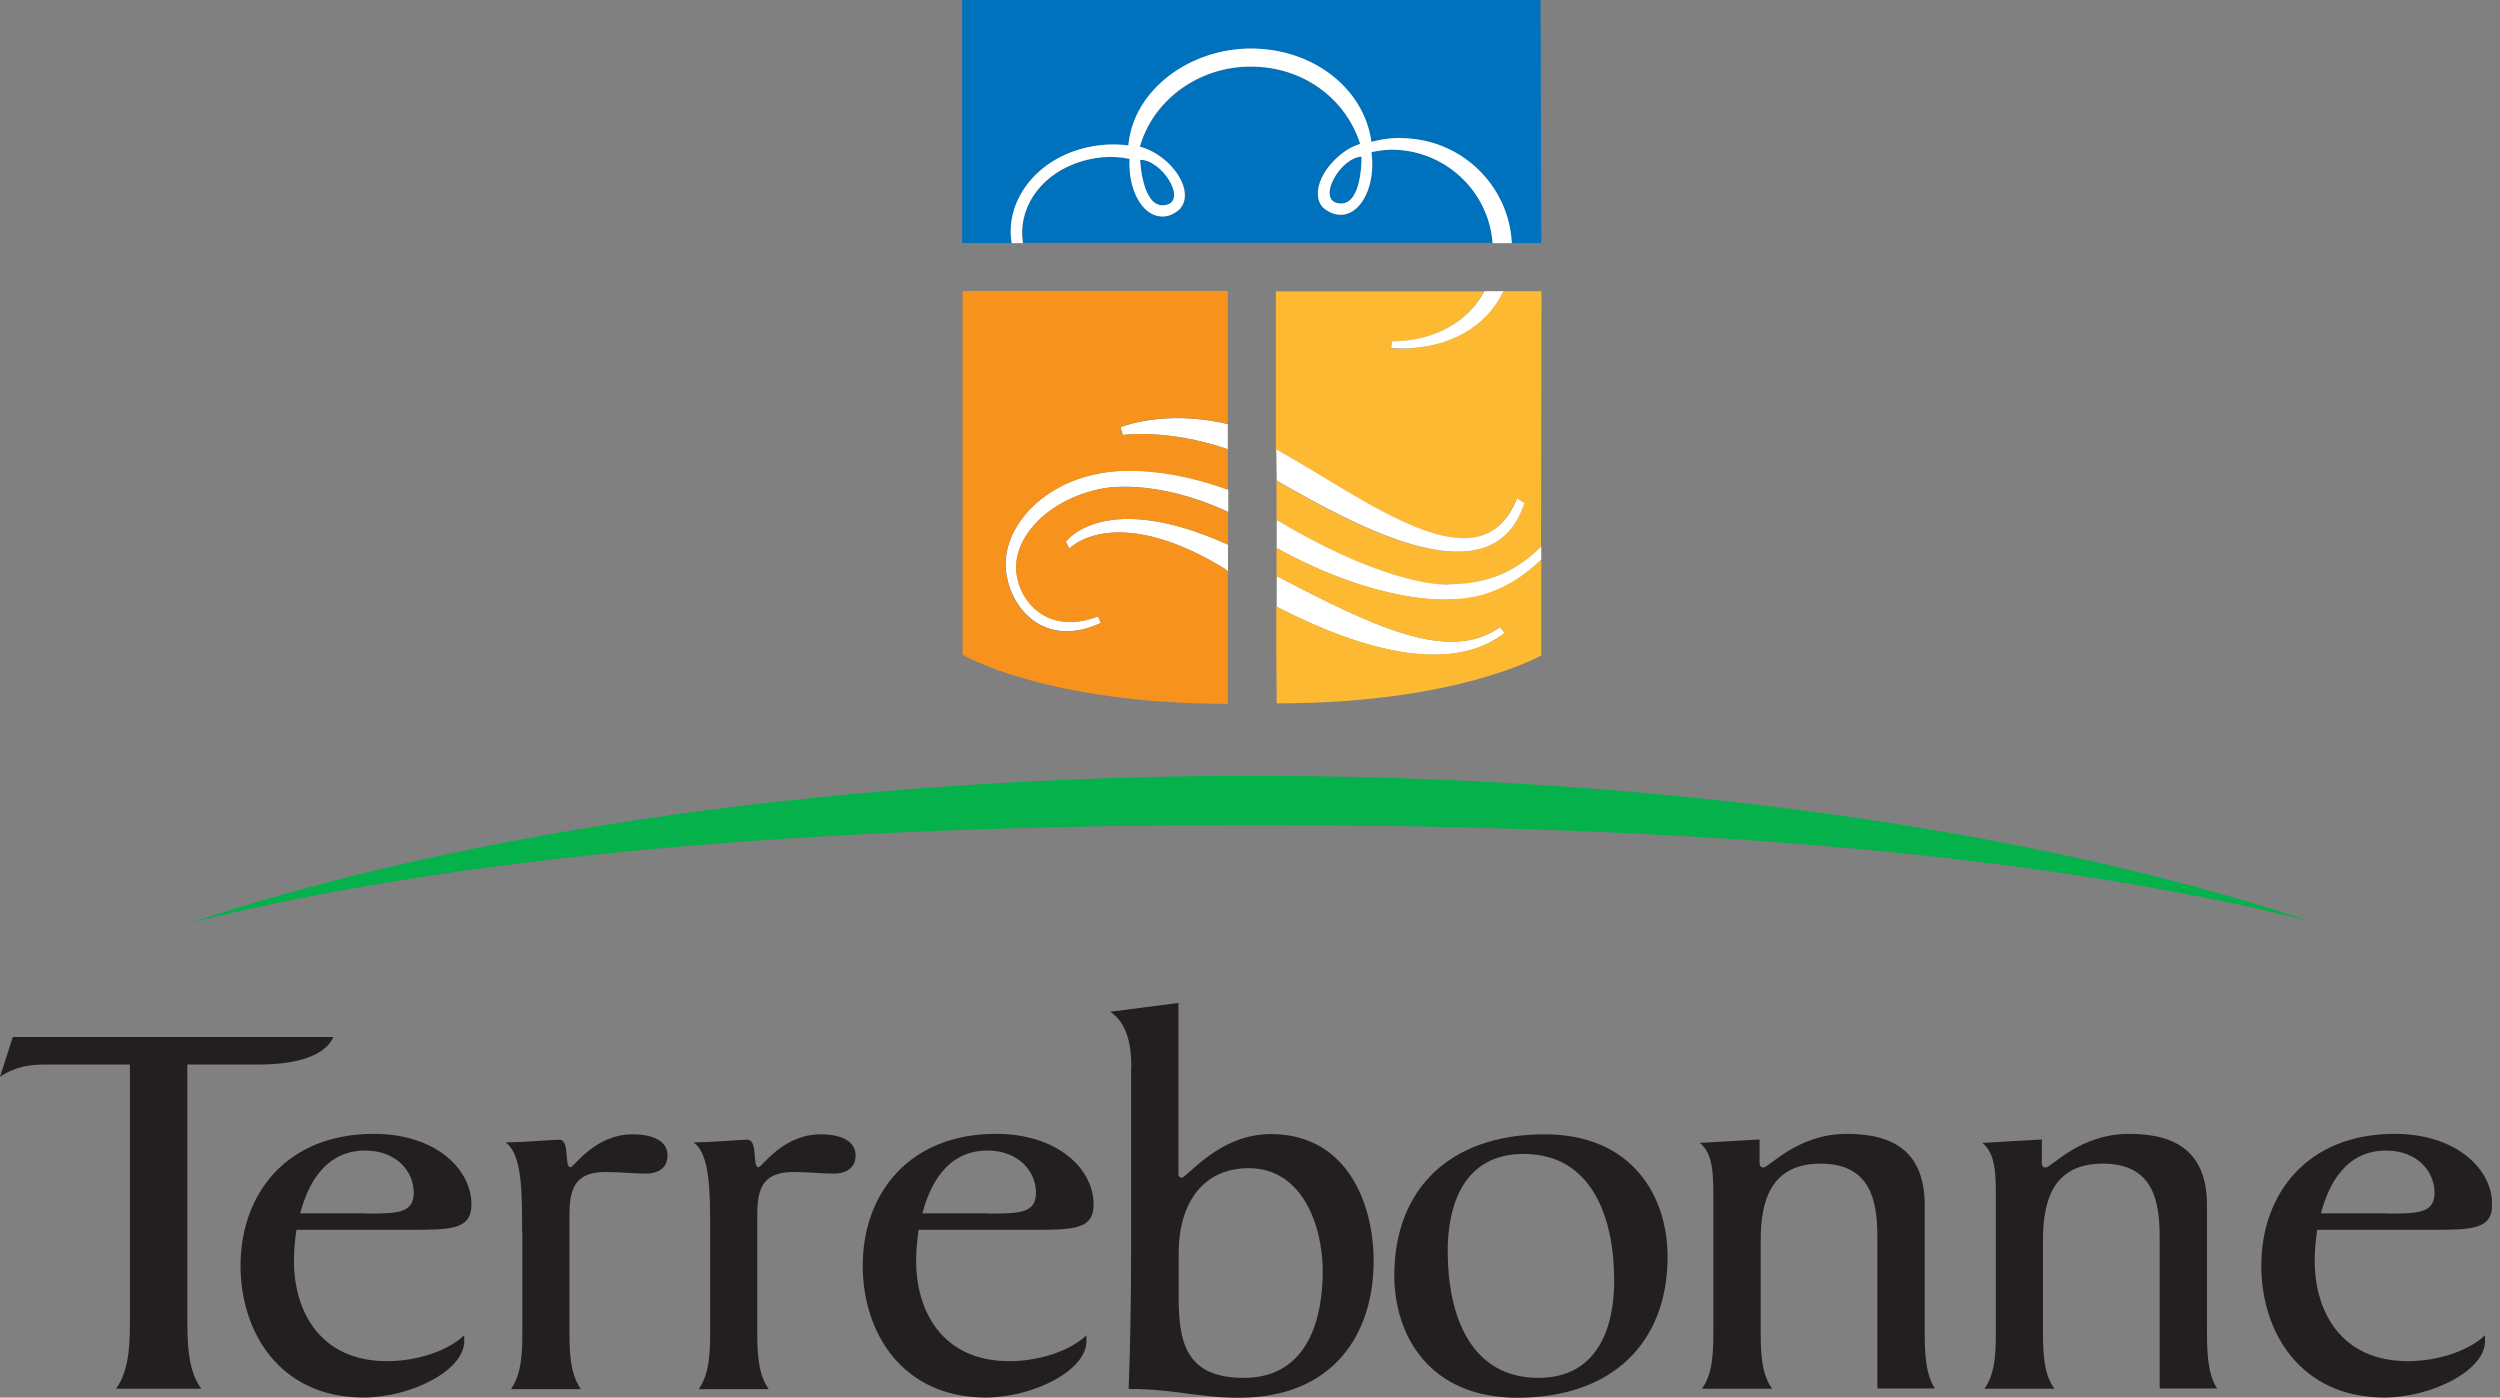 <svg width="161" height="90" viewBox="0 0 161 90" fill="none" xmlns="http://www.w3.org/2000/svg">
<rect x="0" y="0" width="161" height="90" fill="#808080" stroke="none"/>
<g clip-path="url(#clip0_2589_14051)">
<path d="M7.471 89.433C8.367 88.226 8.367 86.38 8.367 84.781V68.558H2.919C1.98 68.558 1.026 68.659 0 69.343L0.824 66.784H21.473C20.779 68.31 18.265 68.558 16.589 68.558H12.066V84.781C12.066 86.38 12.066 88.226 12.962 89.433H7.456" fill="#231F20"/>
<path d="M23.568 78.152C25.577 78.152 26.646 78.152 26.646 76.8C26.646 75.448 25.533 74.096 23.525 74.096C20.938 74.096 19.826 76.262 19.334 78.138H23.568M19.088 79.199C19.002 79.868 18.93 80.434 18.93 81.19C18.93 84.49 20.649 87.659 24.926 87.659C26.935 87.659 28.915 86.947 29.897 85.988V86.38C29.897 88.27 26.444 90 23.409 90C18.034 90 15.491 85.813 15.491 81.51C15.491 76.887 18.453 73.02 24.074 73.02C28.019 73.02 30.36 75.259 30.36 77.571C30.36 79.199 29.001 79.199 26.458 79.199H19.103H19.088Z" fill="#231F20"/>
<path d="M33.625 79.286C33.625 76.771 33.625 74.314 32.556 73.573C34.073 73.544 35.518 73.398 36.01 73.398C36.746 73.398 36.298 75.172 36.746 75.172C36.949 75.172 38.307 73.05 40.735 73.05C42.165 73.05 42.989 73.544 42.989 74.401C42.989 75.07 42.584 75.579 41.558 75.579C40.778 75.579 39.954 75.477 38.972 75.477C36.92 75.477 36.674 76.713 36.674 78.283V85.595C36.674 86.903 36.674 88.43 37.411 89.462H32.903C33.64 88.43 33.64 86.903 33.64 85.595V79.315" fill="#231F20"/>
<path d="M45.734 79.286C45.734 76.771 45.734 74.314 44.665 73.573C46.182 73.544 47.627 73.398 48.119 73.398C48.855 73.398 48.408 75.172 48.855 75.172C49.058 75.172 50.416 73.05 52.844 73.05C54.274 73.05 55.098 73.544 55.098 74.401C55.098 75.07 54.693 75.579 53.653 75.579C52.873 75.579 52.049 75.477 51.066 75.477C49.014 75.477 48.769 76.713 48.769 78.283V85.595C48.769 86.903 48.769 88.43 49.506 89.462H44.997C45.734 88.43 45.734 86.903 45.734 85.595V79.315" fill="#231F20"/>
<path d="M63.638 78.152C65.646 78.152 66.716 78.152 66.716 76.8C66.716 75.448 65.603 74.096 63.594 74.096C61.008 74.096 59.895 76.262 59.404 78.138H63.638M59.158 79.199C59.072 79.868 58.999 80.434 58.999 81.19C58.999 84.49 60.719 87.659 64.996 87.659C67.005 87.659 68.984 86.947 69.967 85.988V86.38C69.967 88.27 66.513 90 63.479 90C58.103 90 55.56 85.813 55.56 81.51C55.56 76.887 58.523 73.02 64.144 73.02C68.088 73.02 70.429 75.259 70.429 77.571C70.429 79.199 69.071 79.199 66.528 79.199H59.173H59.158Z" fill="#231F20"/>
<path d="M80.429 75.23C77.553 75.23 75.906 77.367 75.906 80.74V83.473C75.906 86.322 76.282 88.735 80.097 88.735C84.287 88.735 85.183 84.825 85.183 81.874C85.183 78.923 83.868 75.23 80.414 75.23M72.857 68.703C72.857 67.249 72.568 65.868 71.499 65.156L75.892 64.589V75.666C75.892 75.666 75.935 75.841 76.094 75.841C76.47 75.841 78.478 73.035 81.845 73.035C86.772 73.035 88.463 77.541 88.463 81.205C88.463 85.959 85.833 90.014 79.793 90.014C77.12 90.014 75.646 89.448 72.684 89.448C72.799 86.496 72.843 83.516 72.843 80.536V68.717L72.857 68.703Z" fill="#231F20"/>
<path d="M99.069 88.735C102.928 88.735 103.954 85.435 103.954 82.484C103.954 78.327 102.48 74.314 98.116 74.314C94.257 74.314 93.232 77.614 93.232 80.565C93.232 84.723 94.706 88.735 99.069 88.735ZM97.711 90.014C92.047 90.014 89.793 86.002 89.793 82.135C89.793 76.626 93.318 73.05 99.474 73.05C105.138 73.05 107.393 77.062 107.393 80.929C107.393 86.438 103.867 90.014 97.711 90.014Z" fill="#231F20"/>
<path d="M113.317 73.384V74.62C113.317 74.91 113.274 75.187 113.563 75.187C113.938 75.187 115.745 73.02 118.938 73.02C122.132 73.02 123.952 74.329 123.952 77.629V85.581C123.952 86.889 123.952 88.415 124.603 89.418H120.903V79.693C120.903 77.425 120.528 74.939 117.247 74.939C113.967 74.939 113.389 77.454 113.389 79.882V85.595C113.389 86.904 113.389 88.43 114.126 89.433H109.603C110.34 88.445 110.34 86.918 110.34 85.595V77.149C110.34 75.695 110.34 74.3 109.473 73.602L113.288 73.384" fill="#231F20"/>
<path d="M131.495 73.384V74.62C131.495 74.91 131.452 75.187 131.741 75.187C132.117 75.187 133.923 73.02 137.116 73.02C140.31 73.02 142.13 74.329 142.13 77.629V85.581C142.13 86.889 142.13 88.415 142.781 89.418H139.082V79.693C139.082 77.425 138.72 74.939 135.426 74.939C132.131 74.939 131.568 77.454 131.568 79.882V85.595C131.568 86.904 131.568 88.43 132.304 89.433H127.796C128.533 88.445 128.533 86.918 128.533 85.595V77.149C128.533 75.695 128.533 74.3 127.666 73.602L131.481 73.384" fill="#231F20"/>
<path d="M153.705 78.152C155.714 78.152 156.783 78.152 156.783 76.8C156.783 75.448 155.67 74.096 153.662 74.096C151.075 74.096 149.962 76.262 149.471 78.138H153.705M149.225 79.199C149.139 79.868 149.067 80.434 149.067 81.19C149.067 84.49 150.786 87.659 155.063 87.659C157.072 87.659 159.052 86.947 160.034 85.988V86.38C160.034 88.27 156.581 90 153.546 90C148.171 90 145.627 85.813 145.627 81.51C145.627 76.887 148.59 73.02 154.211 73.02C158.156 73.02 160.497 75.259 160.497 77.571C160.497 79.199 159.138 79.199 156.595 79.199H149.24H149.225Z" fill="#231F20"/>
<path d="M148.85 59.355C130.99 53.395 106.699 49.964 80.689 49.964C54.679 49.964 30.157 53.468 12.312 59.414C31.588 54.616 55.691 53.133 80.718 53.133C105.745 53.133 129.573 54.544 148.85 59.341" fill="#04B14B"/>
<path d="M75.155 13.185C76.455 12.836 74.808 10.263 73.435 10.292C73.435 10.292 73.565 13.621 75.155 13.185Z" fill="#0071BC"/>
<path d="M86.136 13.084C87.755 13.418 87.683 10.089 87.683 10.089C86.31 10.133 84.822 12.807 86.136 13.084Z" fill="#0071BC"/>
<path d="M89.634 9.624C89.229 9.624 88.738 9.711 88.347 9.784V9.929C88.579 11.921 87.726 13.694 86.498 13.825C86.05 13.869 85.617 13.709 85.241 13.389L85.212 13.36C84.533 12.677 84.908 11.266 86.064 10.205C86.556 9.755 87.033 9.449 87.553 9.289L87.596 9.26V9.231C86.686 6.367 83.882 4.289 80.559 4.289C77.236 4.289 74.259 6.484 73.421 9.449C73.941 9.58 74.49 9.871 75.01 10.293C76.21 11.281 76.672 12.677 76.051 13.403V13.432C75.66 13.767 75.241 13.956 74.793 13.941C73.565 13.883 72.64 12.226 72.756 10.234H72.698C71.629 10.002 70.43 10.089 69.259 10.525C66.803 11.441 65.545 13.607 65.892 15.642H96.151C95.891 12.27 93.073 9.624 89.619 9.624" fill="#0071BC"/>
<path d="M99.228 0H61.962V15.657H65.155C64.765 13.331 66.253 10.845 69.085 9.784C70.285 9.333 71.528 9.231 72.655 9.377C73.059 5.873 76.469 3.14 80.501 3.14C84.533 3.14 87.769 5.742 88.232 9.188L88.261 9.158C88.636 9.057 89.272 8.897 90.168 8.897C93.997 8.897 97.133 11.892 97.321 15.657H99.257L99.214 0" fill="#0071BC"/>
<path d="M97.682 32.098L98.159 32.389C96.15 38.727 87.538 34.032 82.206 30.964V33.494C82.206 33.494 82.351 33.566 82.409 33.61C89.836 37.986 93.246 37.637 93.246 37.637C95.731 37.666 97.682 36.75 99.243 35.209L99.272 18.753H96.786C95.717 21.079 93.159 22.46 90.226 22.46C89.995 22.46 89.778 22.46 89.561 22.431L89.605 21.995C92.234 21.995 94.518 20.803 95.558 18.767H82.163V28.958C88.131 32.287 95.298 38.015 97.668 32.113" fill="#FDB932"/>
<path d="M68.638 34.889L68.869 35.325C68.869 35.325 71.643 32.36 78.608 36.459C78.796 36.576 78.912 36.663 79.085 36.794V35.078C71.08 31.459 68.638 34.889 68.638 34.889Z" fill="white"/>
<path d="M96.902 40.748L96.599 40.385C93.275 42.783 88.203 40.196 82.221 37.099V39.076C87.957 42.042 93.549 43.394 96.902 40.763" fill="white"/>
<path d="M72.163 27.504L72.308 28.013C72.308 28.013 75.183 27.592 79.07 28.929V27.316C74.981 26.341 72.149 27.519 72.149 27.519" fill="white"/>
<path d="M98.173 32.389L97.697 32.098C95.327 38.015 88.159 32.273 82.192 28.944L82.221 30.95C87.567 34.017 96.165 38.727 98.173 32.374" fill="white"/>
<path d="M70.733 30.499C66.947 31.211 64.346 34.191 64.823 37.012C65.242 39.527 67.54 41.693 70.906 40.108L70.719 39.687C67.771 40.835 65.82 39.091 65.488 37.041C65.097 34.657 67.511 32.127 70.993 31.459C70.993 31.459 74.259 30.717 79.1 32.97V31.531C73.97 29.656 70.747 30.499 70.747 30.499" fill="white"/>
<path d="M93.347 37.637C93.347 37.637 89.85 37.986 82.423 33.61C82.351 33.567 82.278 33.538 82.221 33.494V35.297C88.882 38.989 93.419 38.626 93.419 38.626C95.717 38.698 97.509 37.695 99.257 36.052V35.195C97.697 36.736 95.876 37.623 93.347 37.623" fill="white"/>
<path d="M86.136 13.084C84.822 12.807 86.31 10.147 87.683 10.089C87.683 10.089 87.755 13.418 86.136 13.084ZM75.14 13.185C73.551 13.607 73.421 10.292 73.421 10.292C74.793 10.263 76.441 12.836 75.14 13.185ZM90.24 8.882C89.344 8.882 88.723 9.028 88.347 9.129H88.319C87.856 5.699 84.561 3.125 80.573 3.125C76.585 3.125 72.973 5.815 72.669 9.362C71.542 9.217 70.314 9.318 69.1 9.754C66.239 10.801 64.751 13.331 65.155 15.657H65.878C65.531 13.621 66.788 11.441 69.245 10.525C70.415 10.089 71.614 10.002 72.684 10.22H72.741C72.64 12.226 73.551 13.883 74.779 13.941C75.227 13.97 75.646 13.781 76.007 13.432V13.403C76.657 12.691 76.195 11.295 74.996 10.292C74.49 9.871 73.941 9.58 73.406 9.449C74.244 6.469 77.134 4.288 80.544 4.288C83.955 4.288 86.657 6.367 87.582 9.231V9.26L87.538 9.289C87.018 9.449 86.527 9.754 86.05 10.205C84.908 11.266 84.533 12.676 85.197 13.36L85.226 13.389C85.616 13.709 86.05 13.868 86.483 13.825C87.712 13.694 88.564 11.921 88.333 9.929V9.798H88.304C88.694 9.725 89.186 9.638 89.59 9.638C93.044 9.638 95.876 12.299 96.121 15.657H97.364C97.176 11.891 94.041 8.897 90.211 8.897L90.24 8.882Z" fill="white"/>
<path d="M89.633 21.98L89.59 22.416C89.807 22.431 90.024 22.445 90.255 22.445C93.26 22.445 95.731 21.064 96.815 18.753H95.587C94.546 20.774 92.278 21.98 89.648 21.98" fill="white"/>
<path d="M79.085 36.794C78.984 36.678 78.796 36.561 78.608 36.459C71.657 32.36 68.869 35.325 68.869 35.325L68.638 34.889C68.638 34.889 71.094 31.459 79.085 35.078V32.985C74.244 30.732 70.978 31.473 70.978 31.473C67.496 32.127 65.083 34.671 65.473 37.055C65.82 39.105 67.77 40.85 70.704 39.701L70.892 40.123C67.51 41.707 65.227 39.541 64.808 37.026C64.331 34.192 66.932 31.226 70.718 30.514C70.718 30.514 73.955 29.671 79.07 31.546V28.929C75.169 27.592 72.293 28.013 72.293 28.013L72.149 27.505C72.149 27.505 74.967 26.327 79.07 27.301V18.738H61.99V40.602V42.172C61.99 42.172 67.366 45.327 79.07 45.327V36.794" fill="#F7931D"/>
<path d="M99.272 42.202C99.272 42.202 93.925 45.298 82.221 45.298L82.192 42.143V39.061C87.943 42.027 93.549 43.379 96.902 40.748L96.584 40.384C93.26 42.783 88.188 40.195 82.206 37.099V35.282C88.868 38.974 93.231 38.582 93.231 38.582C95.543 38.625 97.494 37.695 99.257 36.052V42.202" fill="#FDB932"/>
</g>
<defs>
<clipPath id="clip0_2589_14051">
<rect width="160.482" height="90" fill="white"/>
</clipPath>
</defs>
</svg>
